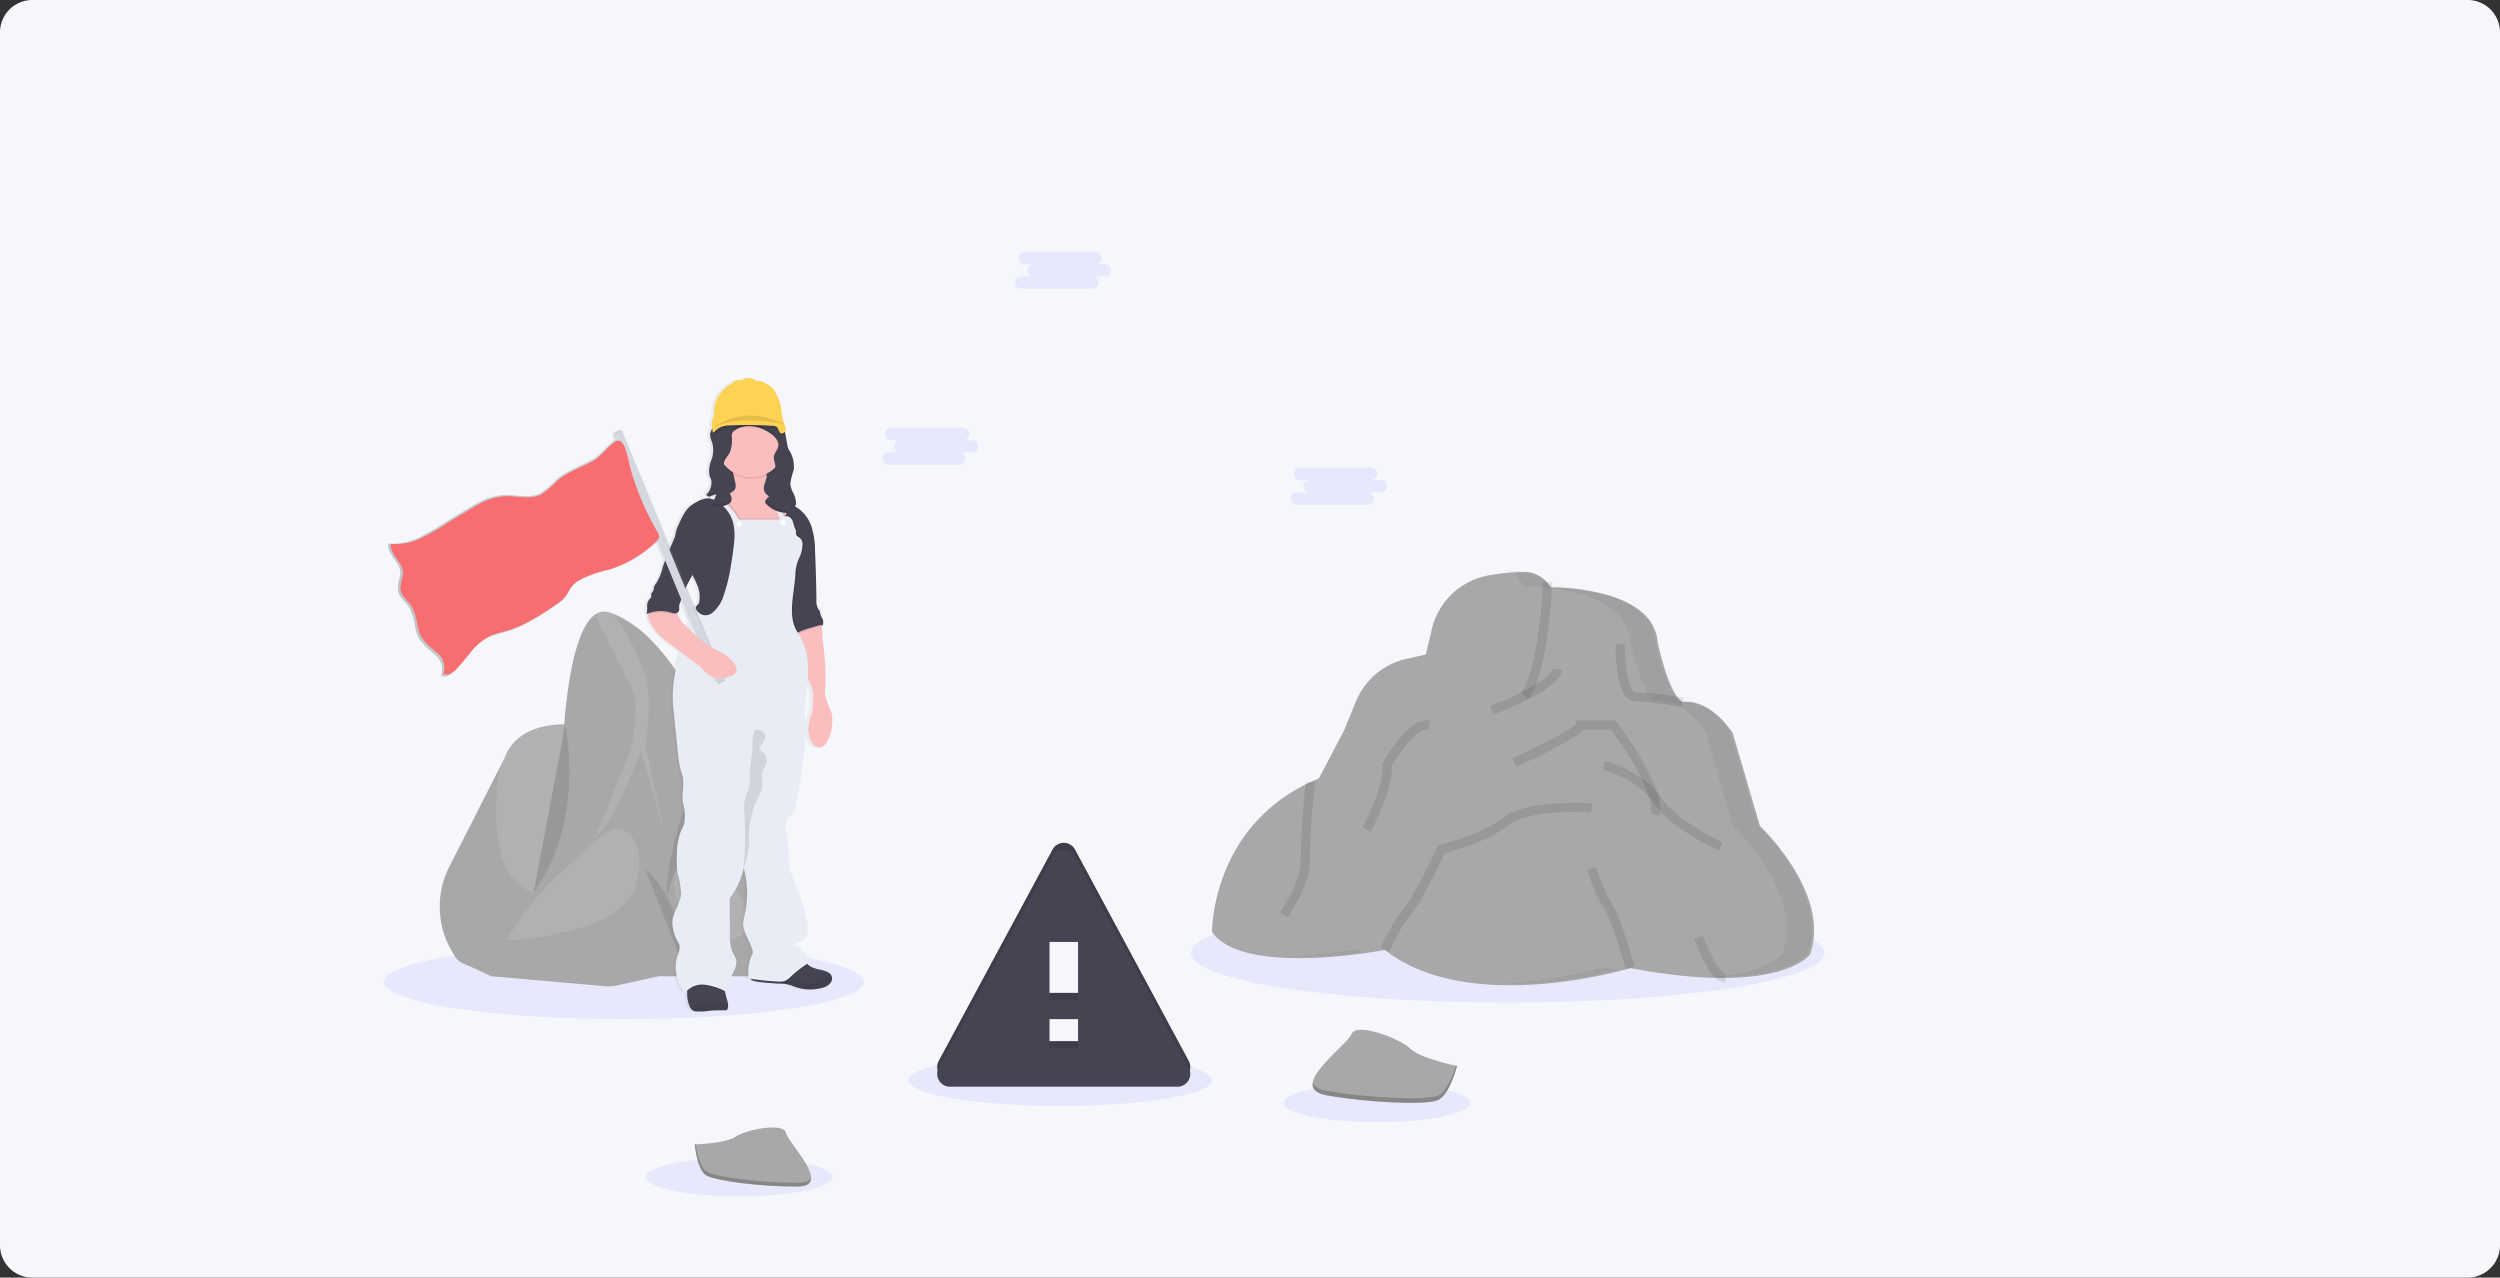<svg xmlns="http://www.w3.org/2000/svg" xmlns:xlink="http://www.w3.org/1999/xlink" width="272" height="139" viewBox="0 0 272 139">
  <rect x="0" y="0" width="272" height="139" fill="#333333" stroke="none"/>
  <defs>
    <linearGradient id="linear-gradient" y1="0.5" x2="1" y2="0.5" gradientUnits="objectBoundingBox">
      <stop offset="0" stop-color="gray" stop-opacity="0.251"/>
      <stop offset="0.54" stop-color="gray" stop-opacity="0.122"/>
      <stop offset="1" stop-color="gray" stop-opacity="0.102"/>
    </linearGradient>
    <linearGradient id="linear-gradient-2" x1="12.106" y1="0.5" x2="13.106" y2="0.5" xlink:href="#linear-gradient"/>
  </defs>
  <g id="Group_10506" data-name="Group 10506" transform="translate(-824 -446)">
    <path id="Path_15241" data-name="Path 15241" d="M3.514-20H268.486A3.518,3.518,0,0,1,272-16.479V115.479A3.518,3.518,0,0,1,268.486,119H3.514A3.518,3.518,0,0,1,0,115.479V-16.479A3.518,3.518,0,0,1,3.514-20Z" transform="translate(824 466)" fill="#f5f7fb"/>
    <g id="undraw_warning_cyit" transform="translate(865.763 460.672)">
      <ellipse id="Ellipse_1015" data-name="Ellipse 1015" cx="26.111" cy="4.047" rx="26.111" ry="4.047" transform="translate(0 88.115)" fill="#6c63ff" opacity="0.1"/>
      <ellipse id="Ellipse_1016" data-name="Ellipse 1016" cx="10.156" cy="2.098" rx="10.156" ry="2.098" transform="translate(28.505 111.294)" fill="#6c63ff" opacity="0.1"/>
      <ellipse id="Ellipse_1017" data-name="Ellipse 1017" cx="10.156" cy="2.098" rx="10.156" ry="2.098" transform="translate(97.9 103.222)" fill="#6c63ff" opacity="0.1"/>
      <ellipse id="Ellipse_1018" data-name="Ellipse 1018" cx="16.515" cy="2.798" rx="16.515" ry="2.798" transform="translate(57.079 100.062)" fill="#6c63ff" opacity="0.1"/>
      <ellipse id="Ellipse_1019" data-name="Ellipse 1019" cx="34.446" cy="5.395" rx="34.446" ry="5.395" transform="translate(87.809 83.615)" fill="#6c63ff" opacity="0.1"/>
      <path id="Path_15308" data-name="Path 15308" d="M124.986,493.849a9.585,9.585,0,0,0,.5,9.623,2.381,2.381,0,0,0,.806.87c1.07.421,3.214,1.454,3.214,1.454l5.161-2.028s.838-4.433,1.63-8.239h0a46.026,46.026,0,0,1,1.277-5.3c.534-.994,0-11.82,0-11.82s-5.161-.346-6.581,3.633l-.621,1.214Z" transform="translate(-117.846 -414.256)" fill="#a8a8a8"/>
      <path id="Path_15309" data-name="Path 15309" d="M166.161,495.054c3.138,3.6,4.462.486,4.462.486h0a46.018,46.018,0,0,1,1.277-5.3c.534-.994,0-11.82,0-11.82s-5.161-.346-6.581,3.633l-.621,1.214C164.3,486.448,163.906,492.466,166.161,495.054Z" transform="translate(-152.169 -414.264)" fill="#fff" opacity="0.1"/>
      <path id="Path_15310" data-name="Path 15310" d="M180.59,436.489l18.217-2.1L202.057,413l-2.458-5.555a22.506,22.506,0,0,0-4.251-6.412,13.038,13.038,0,0,0-4.305-3.188,6.457,6.457,0,0,0-.657-.225,1.7,1.7,0,0,0-1.518.269c-2.247,1.592-3.05,8.363-3.309,11.622a36.376,36.376,0,0,1-.542,3.991Z" transform="translate(-165.909 -345.676)" fill="#a8a8a8"/>
      <path id="Path_15311" data-name="Path 15311" d="M238.919,412.76l-3.8,9.336c1.989-1.454,4.935-9.374,4.935-9.374l2.64,9.029-2.1-9.517a29.765,29.765,0,0,0,.267-6.245c-.167-2.389-2.409-6.224-3.627-8.155a6.447,6.447,0,0,0-.657-.225,1.7,1.7,0,0,0-1.518.269c.956,1.92,3.347,6.722,4.076,8.149C240.061,407.824,238.919,412.76,238.919,412.76Z" transform="translate(-212.11 -345.667)" fill="#fff" opacity="0.1"/>
      <path id="Path_15312" data-name="Path 15312" d="M280.89,519.3h9.884a3,3,0,0,0,3-3.15c-.219-4.238-.773-11.8-2.09-16.592-.712-2.588-1.539-3.947-2.3-4.616a2.242,2.242,0,0,0-1.307-.615,1.716,1.716,0,0,0-1.063.258c-1.835,1.759-3.979,11.018-3.979,11.018Z" transform="translate(-250.983 -427.757)" fill="#a8a8a8"/>
      <path id="Path_15313" data-name="Path 15313" d="M299.295,583.253a4.853,4.853,0,0,1,0,3.7l-2.2,1.088s-5.92-2.509-5.2-7.652c0,0,.194-1.063,2.233-.981A5.779,5.779,0,0,1,299.295,583.253Z" transform="translate(-260.262 -499.923)" fill="#fff" opacity="0.1"/>
      <path id="Path_15314" data-name="Path 15314" d="M309.9,497.6a2.278,2.278,0,0,1,1.72-2.628,2.242,2.242,0,0,0-1.307-.615,3.471,3.471,0,0,0-1.14,1.822l-2.065,10.063S310.017,500.625,309.9,497.6Z" transform="translate(-273.222 -427.793)" fill="#fff" opacity="0.1"/>
      <path id="Path_15315" data-name="Path 15315" d="M176.362,568.14l4.894,6.695.849,5.526-3.145,1.553-4.534,1a4.356,4.356,0,0,1-1.331.087l-12.374-1.089,1.684-3.9,5.814-8.163Z" transform="translate(-149.055 -490.373)" fill="#a8a8a8"/>
      <path id="Path_15316" data-name="Path 15316" d="M183.84,552.985s3.34.229,2.086,5.968-14.156,6.2-14.156,6.2a33.9,33.9,0,0,1,6.959-8.339c.474-.39.931-.8,1.366-1.231C181.065,554.611,182.92,552.906,183.84,552.985Z" transform="translate(-158.428 -477.516)" fill="#fff" opacity="0.1"/>
      <path id="Path_15317" data-name="Path 15317" d="M271.07,581.5a13.907,13.907,0,0,1,4.1,10.456" transform="translate(-242.653 -501.704)" opacity="0.1"/>
      <path id="Path_15318" data-name="Path 15318" d="M291.711,496.06a31.618,31.618,0,0,0-5.281,16.032" transform="translate(-255.682 -429.235)" opacity="0.1"/>
      <path id="Path_15319" data-name="Path 15319" d="M194.64,478.43s2.3,10.437-3.44,18.3" transform="translate(-174.908 -414.281)" opacity="0.1"/>
      <path id="Path_15320" data-name="Path 15320" d="M481.865,589.066h24.766a1.388,1.388,0,0,0,1.214-2.045l-12.377-23a1.386,1.386,0,0,0-2.441,0l-12.383,23a1.388,1.388,0,0,0,1.221,2.045Zm13.959-4.2h-3.152v-3.15h3.152Zm0-5.251h-3.152v-6.3h3.152Z" transform="translate(-420.273 -486.264)" fill="#464353"/>
      <path id="Path_15321" data-name="Path 15321" d="M481.865,589.066h24.766a1.388,1.388,0,0,0,1.214-2.045l-12.377-23a1.386,1.386,0,0,0-2.441,0l-12.383,23a1.388,1.388,0,0,0,1.221,2.045Zm13.959-4.2h-3.152v-3.15h3.152Zm0-5.251h-3.152v-6.3h3.152Z" transform="translate(-420.273 -486.264)" opacity="0.1"/>
      <path id="Path_15322" data-name="Path 15322" d="M481.865,594.066h24.766a1.388,1.388,0,0,0,1.214-2.045l-12.377-23a1.386,1.386,0,0,0-2.441,0l-12.383,23a1.388,1.388,0,0,0,1.221,2.045Zm13.959-4.2h-3.151v-3.15h3.151Zm0-5.251h-3.151v-6.3h3.151Z" transform="translate(-420.273 -490.505)" fill="#464353"/>
      <path id="Path_15323" data-name="Path 15323" d="M134.458,294.813a1.7,1.7,0,0,0-.351-.17c-.407-.152-.841-.191-1.248-.337a1.787,1.787,0,0,1-.627-.37c-.03-.03-.059-.061-.087-.093.152-.1.29-.191.44-.281a5.216,5.216,0,0,0-1.831-1.822c.244-.36.8-.331,1.117-.621a1.063,1.063,0,0,0,.3-.6,4.123,4.123,0,0,0-.178-1.8,22.211,22.211,0,0,0-1.047-3.393,13.374,13.374,0,0,1-.568-1.375c-.393-1.309-.118-2.733-.416-4.07a2.855,2.855,0,0,1-.143-1.3c.165-.659.9-1.049,1.063-1.708a68.3,68.3,0,0,0,1.019-7.173,9.231,9.231,0,0,0,.123-1.377c0-.484-.087-.964-.121-1.447a26.321,26.321,0,0,1,.295-4.064,4.251,4.251,0,0,1,.551,1.359,5.484,5.484,0,0,1,.032,1.348,6.332,6.332,0,0,1-.1.9c-.074.352-.2.689-.291,1.041a3.22,3.22,0,0,0,.144,2.089c.206.455.66.877,1.132.741a1.223,1.223,0,0,0,.669-.727,4.437,4.437,0,0,0,.4-3.111,9.342,9.342,0,0,1-.686-2.014,5.207,5.207,0,0,1,.067-.852,29.515,29.515,0,0,0-.311-4.963,9.678,9.678,0,0,0-.083-1.45c-.012-.056-.026-.112-.042-.165a.356.356,0,0,1,.109.05.99.99,0,0,0-.021-.849,2.161,2.161,0,0,1-.143-.267c-.058-.152-.047-.328-.118-.474a2.023,2.023,0,0,0-.152-.22,1.767,1.767,0,0,1-.211-1q-.035-2.7-.152-5.386a8.821,8.821,0,0,0-.411-2.7,4.044,4.044,0,0,0-1.427-1.893,3.318,3.318,0,0,0-.32-.2,1.112,1.112,0,0,0,.091-.41.981.981,0,0,0,0-.134l-.009-.076h0a3.2,3.2,0,0,0-.3-.911,2.559,2.559,0,0,1-.29-1,1.546,1.546,0,0,1,.011-.188h0c.052-.437.279-.847.36-1.284a2.2,2.2,0,0,0,.033-.411c0-.047,0-.1,0-.144a4.138,4.138,0,0,0-.487-1.533c-.076-.152-.152-.3-.237-.455-.039-.284-.083-.568-.128-.85-.024-.164-.05-.328-.085-.49q-.026-.121-.059-.237c.235-.222.1-.547-.052-.847a7.016,7.016,0,0,1-.352-1.881,5.684,5.684,0,0,0-.446-1.263,2.814,2.814,0,0,0-.484-.8,2.969,2.969,0,0,0-.627-.455,2,2,0,0,0-.622-.281c-.138-.027-.279-.026-.416-.058a1.32,1.32,0,0,1-.255-.093,1.734,1.734,0,0,0-.545-.2,1.215,1.215,0,0,0-.525.1,1.932,1.932,0,0,1-.565.152h-.214a.475.475,0,0,0-.29.07,1.1,1.1,0,0,0-.124.128,1.679,1.679,0,0,1-.366.25,3.605,3.605,0,0,0-1.77,3.082,1.527,1.527,0,0,1-.044.5c-.044.128-.131.238-.167.369a1.035,1.035,0,0,0-.017.346c.012.178.03.354.05.531h0a1.117,1.117,0,0,0-.222.49h0a.67.67,0,0,0-.014.094v.012h0a2.749,2.749,0,0,0,.231.911,3.237,3.237,0,0,1-.046,1.787,7.037,7.037,0,0,0-.3,1.214h0v.027a1.468,1.468,0,0,0,.07.607c.05.138.124.267.17.407a1.677,1.677,0,0,1-.383,1.448h0c-.049.068-.1.134-.152.2h.008l-.008.008.316.223c-.093.049-.185.1-.279.152a2.873,2.873,0,0,0-1.029.381,4.185,4.185,0,0,0-.835.556,3.541,3.541,0,0,0-.659.911,11.45,11.45,0,0,0-.559,1.178,3.689,3.689,0,0,0-.285,1.022c-.131.278-.238.577-.358.846-.061.138-.12.276-.179.414L112.167,235.7l-.811.337.064.152-.169.071.229.559c-.033.023-.067.046-.1.07l-.042.033-.085.067-.043.035-.087.073-.032.027-.108.1h0c-.115.1-.226.216-.334.326l-.278.287-.053.056-.093.094-.052.053-.132.132-.009.009-.082.079-.052.049c-.021.021-.044.041-.067.061l-.064.059-.1.088-.03.027-.141.112a3.961,3.961,0,0,1-.607.39c-.83.43-1.709.789-2.52,1.249a7.257,7.257,0,0,0-1.248.874,9.915,9.915,0,0,1-1.611,1.407l-.068.036c-1.1.565-2.394.226-3.643.2-.187,0-.37,0-.553.012a6.979,6.979,0,0,0-2.839.991c-.632.354-1.248.751-1.867,1.111-.392.226-.785.472-1.18.724a26.662,26.662,0,0,1-3.065,1.785,6.441,6.441,0,0,1-3.036.676h-.014a2.527,2.527,0,0,1-.3-.026c-.1.8.539,1.439.964,2.141a2.169,2.169,0,0,1,.36,1.014,1.822,1.822,0,0,1-.03.407,5.111,5.111,0,0,0-.25,1.469,1.7,1.7,0,0,0,.323.8c.27.386.645.729.9,1.131a6.093,6.093,0,0,1,.636,2.062,4.337,4.337,0,0,0,.5,1.428,6.1,6.1,0,0,0,1.3,1.316c.087.074.172.152.254.228.061.055.12.112.176.172A2.026,2.026,0,0,1,92.7,262.4c-.011.024-.023.046-.035.068a.6.6,0,0,0,.084.05c.424.206.955-.124,1.3-.475.172-.172.334-.354.492-.539.424-.471.812-.981,1.214-1.469.109-.132.219-.261.331-.389a5.617,5.617,0,0,1,1.5-1.214,5.508,5.508,0,0,1,.92-.373c.471-.152.956-.264,1.428-.413a11.734,11.734,0,0,0,1.881-.789,28.932,28.932,0,0,0,3.036-1.882l.152-.1a5.205,5.205,0,0,0,.9-.721c.049-.053.1-.108.14-.164.237-.3.39-.663.607-.979a3.15,3.15,0,0,1,.852-.821,12.55,12.55,0,0,1,3.293-1.214h.012A12.8,12.8,0,0,0,116,247.89l.832,2.037q-.129.361-.244.73a5.937,5.937,0,0,1-.7,1.746,1.3,1.3,0,0,0-.264.469,1.518,1.518,0,0,1-.062.376c-.052.1-.159.172-.2.278-.064.152.02.348-.065.49a.772.772,0,0,1-.144.152,1.008,1.008,0,0,0-.275.773,2.706,2.706,0,0,1-.068.838,2,2,0,0,1,.2-.1.911.911,0,0,0-.017.152,1.691,1.691,0,0,0,.053.427,3.368,3.368,0,0,0,.443.887,6.292,6.292,0,0,0,.475.683,6.224,6.224,0,0,0,1,.9l1.53,1.181-.152.639a17.861,17.861,0,0,0-.688,4.076,17.558,17.558,0,0,0,.123,1.957l.132,1.333c.106,1.073.213,2.147.329,3.22a8.245,8.245,0,0,0,.392,2.007c.361.973-.038,2.072.115,3.1a5.48,5.48,0,0,1,.12,2.418c-.1.3-.267.6-.392.9a6.721,6.721,0,0,0-.369,2.386,10.141,10.141,0,0,0,.077,2.125,8.743,8.743,0,0,1,.363,2.174c-.079,1.046-.844,1.94-.937,2.986a4.4,4.4,0,0,0,.679,2.379c.287.545-.114,1.249-.266,1.849a4.7,4.7,0,0,0,.815,3.449.17.17,0,0,0,.077.082c.07.026.135-.044.181-.1a1.235,1.235,0,0,1,.091-.108c0,.047.009.094.012.14,0,.1.008.2.008.3a3.052,3.052,0,0,0,.206,1.123,1.985,1.985,0,0,0,.085.2.937.937,0,0,0,.152.244.928.928,0,0,0,.607.255,7.862,7.862,0,0,0,1.518-.094c.534-.046,1.07-.026,1.606-.038a.232.232,0,0,0,.12-.026.2.2,0,0,0,.068-.109,1.214,1.214,0,0,0,.026-.6,4.24,4.24,0,0,0-.114-.475c-.071-.25-.137-.5-.2-.759-.012-.047-.023-.094-.033-.141l.024.011q.49-1.1.982-2.2a1.985,1.985,0,0,0,.252-1.173,3.451,3.451,0,0,0-.37-.788,4.625,4.625,0,0,1-.32-2.025l-.018-3.9a8.552,8.552,0,0,0,1.518-3.314,10.719,10.719,0,0,1,.09,5.161,4.809,4.809,0,0,0-.144.786c-.059,1.082.783,2,1.008,3.059a.689.689,0,0,1,.017.249.934.934,0,0,1-.124.288,4.5,4.5,0,0,0-.3,2.473l.178.029a.47.47,0,0,0,.188.185h0a.929.929,0,0,0,.235.1,5.8,5.8,0,0,0,.885.135c.428.043.858.085,1.287.112.17.011.34.02.51.024a5.091,5.091,0,0,1,.714.05,5.156,5.156,0,0,1,.758.22,4.849,4.849,0,0,0,3.417.12,1.539,1.539,0,0,0,.624-.442.735.735,0,0,0-.184-1.142Zm-14.683-43.275c.161.32.322.639.455.972a3.35,3.35,0,0,1,.255,2.037c-.049.2-.366.349-.364.553a.454.454,0,0,0-.024.047l-.991-2.429A8.664,8.664,0,0,1,119.776,251.538Zm-1.088,5.161a4.2,4.2,0,0,1-.537-.928c-.018-.041-.038-.08-.056-.121a.365.365,0,0,0,.144-.108c.152-.191.07-.471.093-.716a1.549,1.549,0,0,1,.241-.607l.931,2.277q-.141.37-.264.748A5.312,5.312,0,0,1,118.687,256.7Z" transform="translate(-86.469 -203.637)" fill="url(#linear-gradient)"/>
      <path id="Path_15324" data-name="Path 15324" d="M315.341,258.616a2.719,2.719,0,0,0,.234.911,3.223,3.223,0,0,1-.044,1.782,3.082,3.082,0,0,0-.238,1.843c.05.14.126.267.172.407a1.867,1.867,0,0,1-.543,1.656l1.5,1.052a1.726,1.726,0,0,0,.759.363.594.594,0,0,0,.665-.393c.02-.094,0-.193.018-.288a.783.783,0,0,1,.421-.583,1.375,1.375,0,0,1,.727-.135,7.366,7.366,0,0,1,2.543,1.044,10.227,10.227,0,0,0,1.711.568,1.374,1.374,0,0,0,1,0,.95.95,0,0,0,.416-.9,2.935,2.935,0,0,0-.319-.988,2.513,2.513,0,0,1-.293-.994,8.277,8.277,0,0,1,.373-1.476,3.364,3.364,0,0,0-.465-2.083,8.823,8.823,0,0,1-.885-1.974,2.882,2.882,0,0,0-.165-.624,1.421,1.421,0,0,0-.3-.407,3.4,3.4,0,0,0-2.153-.879,9.755,9.755,0,0,0-2.361.206,4.935,4.935,0,0,0-.876.208,5.559,5.559,0,0,0-1.152.624A1.5,1.5,0,0,0,315.341,258.616Z" transform="translate(-279.847 -226.047)" fill="#464353"/>
      <g id="Group_10499" data-name="Group 10499" transform="translate(35.069 32.468)" opacity="0.1">
        <path id="Path_15325" data-name="Path 15325" d="M375.169,294a.667.667,0,0,0,.009.135c.047-.445.281-.862.364-1.307a2.158,2.158,0,0,0,.029-.54,1.48,1.48,0,0,1-.029.237A7.678,7.678,0,0,0,375.169,294Z" transform="translate(-366.019 -288.867)"/>
        <path id="Path_15326" data-name="Path 15326" d="M318.019,271.358a2.722,2.722,0,0,0-.1-.911,5.268,5.268,0,0,1-.22-.707c0,.032-.012.062-.014.094a2.718,2.718,0,0,0,.234.911A2.567,2.567,0,0,1,318.019,271.358Z" transform="translate(-317.258 -269.74)"/>
        <path id="Path_15327" data-name="Path 15327" d="M324.644,312.833a.868.868,0,0,1-.407.669,1.375,1.375,0,0,1-1,0,10.1,10.1,0,0,1-1.711-.569,7.392,7.392,0,0,0-2.543-1.043,1.375,1.375,0,0,0-.727.135.783.783,0,0,0-.421.583c-.011.1,0,.194-.018.288a.6.6,0,0,1-.665.393,1.727,1.727,0,0,1-.759-.363l-1.35-.947c-.05.068-.1.135-.152.2l1.5,1.054a1.726,1.726,0,0,0,.759.363.594.594,0,0,0,.665-.393c.02-.094,0-.193.018-.288a.783.783,0,0,1,.421-.583,1.375,1.375,0,0,1,.727-.135,7.394,7.394,0,0,1,2.543,1.043,10.105,10.105,0,0,0,1.711.569,1.374,1.374,0,0,0,1,0,.95.95,0,0,0,.416-.9C324.651,312.883,324.647,312.858,324.644,312.833Z" transform="translate(-314.89 -305.487)"/>
        <path id="Path_15328" data-name="Path 15328" d="M317.106,297.185a1.176,1.176,0,0,1,.041.187,1.1,1.1,0,0,0-.041-.49c-.046-.14-.121-.267-.172-.407a1.271,1.271,0,0,1-.07-.314,1.427,1.427,0,0,0,.07.618C316.984,296.918,317.06,297.047,317.106,297.185Z" transform="translate(-316.558 -292.149)"/>
      </g>
      <path id="Path_15329" data-name="Path 15329" d="M305.283,665a.2.2,0,0,1-.07.109.232.232,0,0,1-.12.026c-.54.012-1.081,0-1.62.038a7.75,7.75,0,0,1-1.53.094.785.785,0,0,1-.759-.5,2,2,0,0,1-.085-.2,3.023,3.023,0,0,1-.208-1.123v-.3a2.3,2.3,0,0,0-.044-.331.5.5,0,0,1,.015-.384,1.343,1.343,0,0,1,1.137-.5,9.388,9.388,0,0,1,2.77.2c.071.349.152.7.237,1.041q.094.381.2.759a4.237,4.237,0,0,1,.115.475A1.214,1.214,0,0,1,305.283,665Z" transform="translate(-267.884 -569.895)" fill="#464353"/>
      <path id="Path_15330" data-name="Path 15330" d="M306.864,679.014a.2.2,0,0,1-.07.109.233.233,0,0,1-.12.026c-.54.012-1.081,0-1.62.038a7.745,7.745,0,0,1-1.53.094.785.785,0,0,1-.759-.5,2,2,0,0,1-.085-.2h.194c.639,0,1.28-.023,1.919-.023a4.907,4.907,0,0,0,.578-.032c.191-.023.348-.055.522-.076a7.166,7.166,0,0,1,.786-.032h.216A1.215,1.215,0,0,1,306.864,679.014Z" transform="translate(-269.465 -583.907)" opacity="0.06"/>
      <path id="Path_15331" data-name="Path 15331" d="M355.161,650.328a1.552,1.552,0,0,1-.628.442,4.964,4.964,0,0,1-3.446-.12,5.244,5.244,0,0,0-.767-.22,5.166,5.166,0,0,0-.718-.05c-.172,0-.343-.014-.515-.024-.434-.027-.867-.07-1.3-.112a5.877,5.877,0,0,1-.893-.135.951.951,0,0,1-.238-.1h0a.366.366,0,0,1-.219-.326c.012-.193.213-.3.389-.387a18.981,18.981,0,0,1,4.944-1.2,1.984,1.984,0,0,0,.5-.152c.19-.076.21.049.3.188a1.176,1.176,0,0,0,.152.179,1.807,1.807,0,0,0,.632.37c.41.152.849.193,1.259.337a1.722,1.722,0,0,1,.354.17.732.732,0,0,1,.185,1.142Z" transform="translate(-306.582 -558.04)" fill="#464353"/>
      <path id="Path_15332" data-name="Path 15332" d="M369.954,657.412a1.553,1.553,0,0,1-.628.442,4.963,4.963,0,0,1-3.446-.12,5.249,5.249,0,0,0-.767-.22,5.149,5.149,0,0,0-.718-.05c-.172,0-.343-.014-.515-.024.14-.132.282-.261.428-.386a1.276,1.276,0,0,1,.36-.237,1.043,1.043,0,0,1,.512-.035c.868.12,1.649.729,2.525.676a3.107,3.107,0,0,0,1.161-.375,2.027,2.027,0,0,0,.759-.54.875.875,0,0,0,.141-.272.732.732,0,0,1,.185,1.142Z" transform="translate(-321.374 -565.124)" opacity="0.06"/>
      <path id="Path_15333" data-name="Path 15333" d="M382.193,417.586a1.257,1.257,0,0,1-.674.727c-.477.137-.935-.291-1.143-.741a3.2,3.2,0,0,1-.152-2.089c.087-.351.219-.688.293-1.04a6.329,6.329,0,0,0,.1-.9,5.484,5.484,0,0,0-.032-1.348c-.244-1.3-1.366-2.277-1.74-3.558a6.64,6.64,0,0,1-.168-1.986,2.04,2.04,0,0,1,.052-.5.783.783,0,0,1,.046-.131c.25-.556.993-.632,1.509-.955.285-.178.934-.75,1.173-.228a1.72,1.72,0,0,1,.115.363,9.66,9.66,0,0,1,.083,1.448,29.186,29.186,0,0,1,.314,4.961,5.176,5.176,0,0,0-.067.85,9.2,9.2,0,0,0,.692,2.014A4.348,4.348,0,0,1,382.193,417.586Z" transform="translate(-333.918 -351.681)" fill="#fbbebe"/>
      <path id="Path_15334" data-name="Path 15334" d="M381.933,405.189a.512.512,0,0,0-.349,0l-1.028.3a6.363,6.363,0,0,0-1.049.381,2.459,2.459,0,0,0-.417.26.785.785,0,0,1,.046-.131c.251-.556.993-.632,1.509-.955.285-.178.934-.75,1.173-.228A1.72,1.72,0,0,1,381.933,405.189Z" transform="translate(-334.275 -351.664)" opacity="0.1"/>
      <path id="Path_15335" data-name="Path 15335" d="M370.634,332.841a.464.464,0,0,0-.416-.033l-1.028.3a6.367,6.367,0,0,0-1.049.381,2.41,2.41,0,0,0-.5.325,6.747,6.747,0,0,1-.7-2.778c-.049-.557-.085-1.116-.106-1.67a7.492,7.492,0,0,1,.024-1.2c.058-.455.19-.9.272-1.353a6.182,6.182,0,0,0,.094-.8,7.841,7.841,0,0,0-.08-1.759,10.908,10.908,0,0,0-.422-1.822c-.1-.272-.214-.534-.32-.8l-.036-.094a11.061,11.061,0,0,1-.469-1.5c-.049-.21-.052-.43-.213-.572a2.856,2.856,0,0,1,.455-.018h.091a3.4,3.4,0,0,1,1.737.607,4.057,4.057,0,0,1,1.439,1.9,8.759,8.759,0,0,1,.414,2.7q.123,2.69.152,5.383a1.719,1.719,0,0,0,.212,1,2.027,2.027,0,0,1,.152.22c.071.152.061.32.118.474a2.407,2.407,0,0,0,.144.267A.979.979,0,0,1,370.634,332.841Z" transform="translate(-322.91 -279.431)" fill="#464353"/>
      <path id="Path_15336" data-name="Path 15336" d="M329.155,289.462c-.152-.05-.3-.1-.455-.152l.316.024A.636.636,0,0,1,329.155,289.462Z" transform="translate(-291.535 -253.871)" fill="#fbbebe"/>
      <path id="Path_15337" data-name="Path 15337" d="M331.163,295.806c-.03.1-.061.206-.094.3a5.805,5.805,0,0,1-.281.73,3.4,3.4,0,0,1-.718,1.041.954.954,0,0,1-.358.237,1.139,1.139,0,0,1-.352.033q-.607,0-1.214-.018a4.314,4.314,0,0,1-.938-.093,3.35,3.35,0,0,1-.956-.431,5.677,5.677,0,0,1-2.465-3.036.5.5,0,0,1,.026-.48.587.587,0,0,1,.387-.132h.018a2.445,2.445,0,0,0,.925-.317.951.951,0,0,0,.422-.431,1.163,1.163,0,0,0-.014-.671l-.337-1.53a1.585,1.585,0,0,0-.269-.682c.1.035.2.067.3.094.938.254,1.964.1,2.884.433a1.229,1.229,0,0,1,.811.723c.178.607-.416,1.237-.246,1.844.114.413.534.651.911.844l.254.129.7.357.1.049.015.008a.953.953,0,0,1,.533.49A.911.911,0,0,1,331.163,295.806Z" transform="translate(-287.325 -254.736)" fill="#fbbebe"/>
      <path id="Path_15338" data-name="Path 15338" d="M333.015,318.7a3.277,3.277,0,0,1-.279,1.123,4.589,4.589,0,0,0-.478,1.973c-.117,2.049-.9,4.489.22,6.21.027.042.055.085.08.129a2.41,2.41,0,0,0-.5.325,6.747,6.747,0,0,1-.7-2.778c-.049-.557-.085-1.116-.106-1.67a7.485,7.485,0,0,1,.024-1.2c.058-.455.19-.9.272-1.353a6.178,6.178,0,0,0,.094-.8,7.836,7.836,0,0,0-.08-1.759,10.9,10.9,0,0,0-.422-1.822c-.1-.272-.214-.534-.32-.8l-.036-.094a3.4,3.4,0,0,1-.718,1.041.954.954,0,0,1-.358.237,1.137,1.137,0,0,1-.352.033q-.607,0-1.214-.018a4.313,4.313,0,0,1-.938-.093,3.351,3.351,0,0,1-.956-.431,5.678,5.678,0,0,1-2.465-3.036.5.5,0,0,1,.026-.48.587.587,0,0,1,.387-.132h.018l1.366,1.69a2.732,2.732,0,0,1,.395.591.353.353,0,0,0,.121.181.311.311,0,0,0,.152.027h4.275a1.11,1.11,0,0,0-.188-.639c-.039.009-.093.012-.011-.012a4.3,4.3,0,0,0-.471-1.407.967.967,0,0,0-.047-.088,1.619,1.619,0,0,1-.225-.492.623.623,0,0,1,.864.469c.07.152.14.314.2.474,0,.017.015.035.021.052a3.434,3.434,0,0,1,.252.985c.009.124.04.282.143.323a.136.136,0,0,0,.052.012.574.574,0,0,1,.621.152,1.366,1.366,0,0,1,.3.6,3.273,3.273,0,0,0,.216.644c.2.373-.1.54.25.77a1.233,1.233,0,0,1,.416.373A1.166,1.166,0,0,1,333.015,318.7Z" transform="translate(-287.325 -274.062)" opacity="0.1"/>
      <path id="Path_15339" data-name="Path 15339" d="M304.68,662.165c.071.349.152.7.237,1.041l-.009.021a7.047,7.047,0,0,0-2.162-.688,2.4,2.4,0,0,0-1.945.639,2.3,2.3,0,0,0-.044-.331.5.5,0,0,1,.015-.384,1.342,1.342,0,0,1,1.137-.5A9.388,9.388,0,0,1,304.68,662.165Z" transform="translate(-267.807 -569.929)" opacity="0.1"/>
      <path id="Path_15340" data-name="Path 15340" d="M365.926,328.37c.071,0,.046,0,.011.012S365.844,328.394,365.926,328.37Z" transform="translate(-323.074 -287.001)" opacity="0.1"/>
      <path id="Path_15341" data-name="Path 15341" d="M352.732,648.309a13.2,13.2,0,0,0-1.9,1.471,1.989,1.989,0,0,1-.6.439,1.753,1.753,0,0,1-.723.074,24.6,24.6,0,0,1-2.851-.282h0a.366.366,0,0,1-.219-.326c.012-.193.213-.3.389-.387a18.986,18.986,0,0,1,4.944-1.2,1.982,1.982,0,0,0,.5-.152c.19-.076.21.049.3.188A1.168,1.168,0,0,0,352.732,648.309Z" transform="translate(-306.582 -558.04)" opacity="0.1"/>
      <path id="Path_15342" data-name="Path 15342" d="M294.245,313.779c.223.2.478.36.7.553a6.372,6.372,0,0,1,1.366,1.935,1.266,1.266,0,0,1-.7.047,5,5,0,0,0,.059,2.03,1.882,1.882,0,0,0-.679.843,5.634,5.634,0,0,0-.222,1.063q-.328,2.37-.659,4.739a.734.734,0,0,1-.152.427.822.822,0,0,0-.115.114.631.631,0,0,0-.053.326c-.009.111-.082.243-.193.228a.24.24,0,0,1-.135-.088,3.1,3.1,0,0,1-.3-.376,24.42,24.42,0,0,0-1.8,5.45,13.2,13.2,0,0,0-.571,6.03l.134,1.333c.108,1.072.216,2.145.332,3.217a8.1,8.1,0,0,0,.4,2.007c.364.973-.039,2.071.115,3.1a5.452,5.452,0,0,1,.12,2.417c-.1.311-.267.6-.395.9a6.724,6.724,0,0,0-.372,2.386,10.02,10.02,0,0,0,.079,2.125,8.7,8.7,0,0,1,.366,2.174c-.081,1.046-.852,1.94-.946,2.985a4.38,4.38,0,0,0,.685,2.377c.29.545-.114,1.249-.267,1.849a4.682,4.682,0,0,0,.821,3.448.165.165,0,0,0,.079.082c.071.026.135-.044.182-.1a2.336,2.336,0,0,1,2.049-.759,6.859,6.859,0,0,1,2.162.688l.985-2.194a1.964,1.964,0,0,0,.254-1.173,3.4,3.4,0,0,0-.373-.788,4.6,4.6,0,0,1-.322-2.025l-.018-3.9a8.53,8.53,0,0,0,1.533-3.312,10.627,10.627,0,0,1,.091,5.161,4.678,4.678,0,0,0-.152.786c-.059,1.082.789,2,1.016,3.057a.657.657,0,0,1,.018.249.938.938,0,0,1-.126.288,4.443,4.443,0,0,0-.3,2.473,24.646,24.646,0,0,0,3.22.345,1.81,1.81,0,0,0,.723-.074,1.994,1.994,0,0,0,.6-.44,13.238,13.238,0,0,1,2.257-1.708,5.255,5.255,0,0,0-1.844-1.822c.244-.36.8-.331,1.126-.619a1.063,1.063,0,0,0,.3-.6,4.064,4.064,0,0,0-.179-1.8,21.4,21.4,0,0,0-1.063-3.393,13.051,13.051,0,0,1-.571-1.374c-.4-1.309-.12-2.732-.421-4.07a2.8,2.8,0,0,1-.144-1.3c.167-.657.911-1.047,1.075-1.706a67.861,67.861,0,0,0,1.026-7.17,9.211,9.211,0,0,0,.12-1.383c0-.484-.087-.964-.121-1.447-.137-1.933.481-3.86.323-5.791a7.286,7.286,0,0,0-1.142-3.34c-1.116-1.723-.337-4.161-.22-6.21a4.566,4.566,0,0,1,.477-1.973,3.237,3.237,0,0,0,.281-1.123,1.161,1.161,0,0,0-.085-.709,1.2,1.2,0,0,0-.414-.373c-.354-.231-.055-.4-.25-.771a3.234,3.234,0,0,1-.216-.644,1.355,1.355,0,0,0-.3-.6.574.574,0,0,0-.621-.152c-.144,0-.184-.191-.2-.335a4.73,4.73,0,0,0-.474-1.51.824.824,0,0,0-.366-.469.836.836,0,0,0-.5,0,1.615,1.615,0,0,0,.226.493,4.288,4.288,0,0,1,.516,1.494c-.152.046.152,0,0,0a1.062,1.062,0,0,1,.2.651h-4.273a.3.3,0,0,1-.152-.027.364.364,0,0,1-.123-.181,2.631,2.631,0,0,0-.395-.589l-1.5-1.854a.378.378,0,0,0-.129-.117.348.348,0,0,0-.19,0A3.414,3.414,0,0,0,294.245,313.779Z" transform="translate(-259.232 -274.171)" fill="#e7ecf5"/>
      <path id="Path_15343" data-name="Path 15343" d="M342.9,482.209a1.448,1.448,0,0,1,.739.191.745.745,0,0,1,.367.641,1.7,1.7,0,0,1-.4.759,2.035,2.035,0,0,0-.234.48.193.193,0,0,0-.012.123c.018.058.08.086.134.112a1.14,1.14,0,0,1,.669,1c-.014.592-.592,1.072-.56,1.67a3.426,3.426,0,0,0,.064.37,2.83,2.83,0,0,1-.2,1.5c-.184.477-.434.924-.631,1.4a9.906,9.906,0,0,0-.607,4.1,7.9,7.9,0,0,1-.607,2.751,39.54,39.54,0,0,0,.137-5.465c-.021-.495-.083-.962-.061-1.459.036-.788.477-1.5.589-2.277a11.232,11.232,0,0,0,.032-1.337c.021-.911.269-1.81.285-2.723A3.516,3.516,0,0,1,342.9,482.209Z" transform="translate(-302.493 -417.487)" opacity="0.1"/>
      <path id="Path_15344" data-name="Path 15344" d="M295.091,316.654a4.161,4.161,0,0,0-.841.556,3.582,3.582,0,0,0-.665.911,11.639,11.639,0,0,0-.563,1.178,2.624,2.624,0,0,0-.244,1.646,5.667,5.667,0,0,0,.773,1.316,11.209,11.209,0,0,1,.615,1.435c.267.642.633,1.24.9,1.884a3.337,3.337,0,0,1,.257,2.036c-.049.2-.369.351-.369.553,0,.334.483.7.8.794a1.2,1.2,0,0,0,1.073-.3,3.948,3.948,0,0,0,1.14-1.758,17.989,17.989,0,0,0,.808-3.311c.14-.823.27-1.647.345-2.476a6.3,6.3,0,0,0-.108-2.235,3.8,3.8,0,0,0-1.037-1.725,2.883,2.883,0,0,0-1.615-.9A2.661,2.661,0,0,0,295.091,316.654Z" transform="translate(-261.02 -276.721)" fill="#464353"/>
      <path id="Path_15345" data-name="Path 15345" d="M282.923,400.95a.726.726,0,0,1-.339.505,1.994,1.994,0,0,1-.578.237,2.4,2.4,0,0,1-1.249.123,2.508,2.508,0,0,1-.877-.5l-4.6-3.519a6.209,6.209,0,0,1-1.013-.9,6.472,6.472,0,0,1-.48-.682,3.34,3.34,0,0,1-.446-.887,1.623,1.623,0,0,1-.055-.427.8.8,0,0,1,.1-.39c.111-.185.348-.223.542-.275a5.687,5.687,0,0,1,2-.152.272.272,0,0,1,.27.184c.1.187.19.381.281.575a4.157,4.157,0,0,0,.542.928,7.823,7.823,0,0,0,.676.651c.486.455.884,1,1.4,1.421a11.7,11.7,0,0,0,2.011,1.131,3.714,3.714,0,0,1,1.7,1.51A.885.885,0,0,1,282.923,400.95Z" transform="translate(-244.536 -342.717)" fill="#fbbebe"/>
      <path id="Path_15346" data-name="Path 15346" d="M329.8,256.74a3.759,3.759,0,1,1-.1-.88A3.759,3.759,0,0,1,329.8,256.74Z" transform="translate(-286.088 -223.057)" opacity="0.1"/>
      <path id="Path_15347" data-name="Path 15347" d="M329.8,255.74a3.759,3.759,0,1,1-.1-.88A3.759,3.759,0,0,1,329.8,255.74Z" transform="translate(-286.088 -222.209)" fill="#fbbebe"/>
      <path id="Path_15348" data-name="Path 15348" d="M276.479,394.84a.889.889,0,0,1-.644.026,4.027,4.027,0,0,0-2.546.038.8.8,0,0,1,.1-.39c.111-.185.348-.223.542-.275a5.687,5.687,0,0,1,2-.152.272.272,0,0,1,.27.184C276.3,394.451,276.388,394.645,276.479,394.84Z" transform="translate(-244.536 -342.717)" opacity="0.1"/>
      <path id="Path_15349" data-name="Path 15349" d="M273.884,343.384a5.924,5.924,0,0,1-.706,1.746,1.291,1.291,0,0,0-.267.468,1.458,1.458,0,0,1-.062.376c-.052.1-.161.172-.2.278-.065.152.02.348-.067.49a.73.73,0,0,1-.144.152,1.062,1.062,0,0,0-.263.779,2.652,2.652,0,0,1-.07.836,3.763,3.763,0,0,1,2.733-.132c.254.056.568.1.732-.1s.07-.471.093-.715a2.841,2.841,0,0,1,.384-.873,10.386,10.386,0,0,0,.32-1.031,17.177,17.177,0,0,1,1.091-1.973,1.9,1.9,0,0,0,.216-.75,2.238,2.238,0,0,0-.26-.973,13.31,13.31,0,0,0-1.123-2.005c-.193-.284-.525-.809-.824-.355a8.51,8.51,0,0,0-.574,1.233A22.568,22.568,0,0,0,273.884,343.384Z" transform="translate(-243.527 -296.373)" fill="#464353"/>
      <path id="Path_15350" data-name="Path 15350" d="M326.166,266.282a3.068,3.068,0,0,1-2.456-.97.377.377,0,0,1-.109-.178.357.357,0,0,1,.07-.249c.182-.281.5-.466.642-.768a2.438,2.438,0,0,0,.109-.981c.024-.594.258-1.181.278-1.766a1.843,1.843,0,0,0-.033-.446,2.8,2.8,0,0,1-.128-.672c.02-.445.421-.791.487-1.23.087-.559-.376-1.044-.842-1.366a5.023,5.023,0,0,0-1.148-.594,3.736,3.736,0,0,0-.771-.187,3.005,3.005,0,0,0-1.453.162,2.374,2.374,0,0,0-.54.288.732.732,0,0,0-.241.25.814.814,0,0,0-.064.363,3.869,3.869,0,0,1-.235,1.822c-.152.29-.41.525-.536.832a1.382,1.382,0,0,0-.1.4,4.012,4.012,0,0,0-.023.428,4.465,4.465,0,0,0,.407,2.338,6.088,6.088,0,0,1,.39.654.745.745,0,0,1-.038.727.828.828,0,0,1-.3.228,2.429,2.429,0,0,1-1.942.07,2.461,2.461,0,0,0,.574-2.745,1.619,1.619,0,0,1-.21-.607,1.542,1.542,0,0,1,.152-.556,3.035,3.035,0,0,0,.093-1.779,6.484,6.484,0,0,1-.282-1.082,3.272,3.272,0,0,1,.036-.841,2.732,2.732,0,0,1,1.872-2.154c.077-.026.152-.05.237-.071a5.048,5.048,0,0,1,1.122-.12,8.517,8.517,0,0,1,2.509.169,3.368,3.368,0,0,1,1.3.668,2.345,2.345,0,0,1,.628.83,2.883,2.883,0,0,1,.178.574c.035.162.061.326.087.49a11.016,11.016,0,0,1,.172,3.523c-.077.455-.213.911-.273,1.375A8.312,8.312,0,0,0,326.166,266.282Z" transform="translate(-282.111 -225.164)" fill="#464353"/>
      <circle id="Ellipse_1020" data-name="Ellipse 1020" cx="0.282" cy="0.282" r="0.282" transform="translate(38.378 42.053)" fill="#fff"/>
      <circle id="Ellipse_1021" data-name="Ellipse 1021" cx="0.282" cy="0.282" r="0.282" transform="translate(43.143 41.92)" fill="#fff"/>
      <path id="Path_15351" data-name="Path 15351" d="M335.157,233.224l-.607-1.146a1.11,1.11,0,0,1,.126-.128.481.481,0,0,1,.293-.07Z" transform="translate(-296.497 -205.158)" opacity="0.1"/>
      <path id="Path_15352" data-name="Path 15352" d="M343.549,230.425l-.688,1.017-.392-1.116a1.241,1.241,0,0,1,.53-.1A1.76,1.76,0,0,1,343.549,230.425Z" transform="translate(-303.214 -203.756)" opacity="0.1"/>
      <g id="Group_10500" data-name="Group 10500" transform="translate(35.479 31.38)" opacity="0.1">
        <path id="Path_15353" data-name="Path 15353" d="M319.835,315.982a.827.827,0,0,1-.3.228,2.439,2.439,0,0,1-1.726.144,2.37,2.37,0,0,1-.216.229,2.429,2.429,0,0,0,1.942-.07.828.828,0,0,0,.3-.228.655.655,0,0,0,.1-.525A.539.539,0,0,1,319.835,315.982Z" transform="translate(-317.59 -307.686)"/>
        <path id="Path_15354" data-name="Path 15354" d="M319.887,275.189a2.988,2.988,0,0,1,.087.607,3.024,3.024,0,0,0-.087-.911,6.485,6.485,0,0,1-.282-1.082.9.9,0,0,0-.008-.143,3.388,3.388,0,0,0,.008.446A6.485,6.485,0,0,0,319.887,275.189Z" transform="translate(-319.289 -271.977)"/>
        <path id="Path_15355" data-name="Path 15355" d="M371.554,290.024a6.64,6.64,0,0,0,.082-1.214,6.323,6.323,0,0,1-.082.911c-.077.455-.212.911-.273,1.375a4.794,4.794,0,0,0-.035.751q.006-.225.035-.448C371.342,290.935,371.477,290.484,371.554,290.024Z" transform="translate(-363.099 -284.827)"/>
        <path id="Path_15356" data-name="Path 15356" d="M320.159,298.479a2.5,2.5,0,0,1-.191-.469.69.69,0,0,0-.018.167,1.619,1.619,0,0,0,.209.607,2.3,2.3,0,0,1,.19.8A2.353,2.353,0,0,0,320.159,298.479Z" transform="translate(-319.591 -292.63)"/>
        <path id="Path_15357" data-name="Path 15357" d="M363.462,287.022a1.991,1.991,0,0,1,.029.209v-.067a1.848,1.848,0,0,0-.033-.446c-.033-.159-.088-.317-.114-.478a.675.675,0,0,0-.014.109A2.8,2.8,0,0,0,363.462,287.022Z" transform="translate(-356.386 -282.647)"/>
        <path id="Path_15358" data-name="Path 15358" d="M357.276,317.857a.793.793,0,0,1-.065-.077.314.314,0,0,0-.044.2.376.376,0,0,0,.109.178,3.068,3.068,0,0,0,2.456.97c-.026-.1-.052-.2-.076-.3A3.063,3.063,0,0,1,357.276,317.857Z" transform="translate(-351.156 -309.399)"/>
        <path id="Path_15359" data-name="Path 15359" d="M338.273,264.762a.065.065,0,0,1,0-.017c.087-.559-.376-1.044-.842-1.366a5.021,5.021,0,0,0-1.148-.594,3.737,3.737,0,0,0-.771-.187,3.006,3.006,0,0,0-1.453.162,2.372,2.372,0,0,0-.54.288.732.732,0,0,0-.241.25.815.815,0,0,0-.064.363v.3a.814.814,0,0,1,.064-.363.731.731,0,0,1,.241-.25,2.372,2.372,0,0,1,.54-.288,3.006,3.006,0,0,1,1.453-.162,3.735,3.735,0,0,1,.771.187,5.025,5.025,0,0,1,1.148.594A1.813,1.813,0,0,1,338.273,264.762Z" transform="translate(-330.841 -262.572)"/>
        <path id="Path_15360" data-name="Path 15360" d="M328.034,275.106c-.152.29-.41.525-.536.832a1.383,1.383,0,0,0-.1.4,4.027,4.027,0,0,0-.023.428v.3a4.032,4.032,0,0,1,.023-.429,1.385,1.385,0,0,1,.1-.4,9.563,9.563,0,0,1,.536-.832,3.047,3.047,0,0,0,.235-1.5,2.532,2.532,0,0,1-.235,1.2Z" transform="translate(-325.894 -272.189)"/>
      </g>
      <path id="Path_15361" data-name="Path 15361" d="M327.755,254.785a.443.443,0,0,1-.073.08.7.7,0,0,1-.178.106c-.442.191-.424-.433-.654-.647a.785.785,0,0,0-.513-.152q-.666-.033-1.334-.059c-.742-.027-1.483-.041-2.224-.024q-.533.009-1.063.044a2.894,2.894,0,0,0-1.2.275,1.269,1.269,0,0,0-.32.25c-.083.091-.172.206-.287.228a2.733,2.733,0,0,1,1.872-2.154,3.757,3.757,0,0,1,5.161.645,2.346,2.346,0,0,1,.628.83A2.885,2.885,0,0,1,327.755,254.785Z" transform="translate(-284.079 -222.214)" opacity="0.1"/>
      <path id="Path_15362" data-name="Path 15362" d="M326.634,236.192c-.442.191-.424-.433-.654-.647a.785.785,0,0,0-.513-.152,40.463,40.463,0,0,0-4.621-.039,2.18,2.18,0,0,0-1.518.525c-.094.1-.193.237-.334.232-.047-.3-.08-.619-.1-.931a1.035,1.035,0,0,1,.018-.349c.038-.131.124-.241.169-.369a1.478,1.478,0,0,0,.046-.5,3.6,3.6,0,0,1,1.77-3.06,1.608,1.608,0,0,0,.369-.249,1.107,1.107,0,0,1,.126-.128.481.481,0,0,1,.293-.07h.216a1.961,1.961,0,0,0,.569-.152,1.241,1.241,0,0,1,.53-.1,1.761,1.761,0,0,1,.55.2,1.332,1.332,0,0,0,.257.093c.138.032.281.03.419.058a2.044,2.044,0,0,1,.628.279,3,3,0,0,1,.632.455,2.8,2.8,0,0,1,.489.8,5.7,5.7,0,0,1,.455,1.263,6.946,6.946,0,0,0,.354,1.879C326.956,235.586,327.118,235.984,326.634,236.192Z" transform="translate(-283.208 -203.739)" fill="#fed253"/>
      <path id="Path_15363" data-name="Path 15363" d="M319.25,258.506s3.147-2.863,7.833-.489C327.083,258.017,321.793,256.814,319.25,258.506Z" transform="translate(-283.519 -226.53)" opacity="0.1"/>
      <path id="Path_15364" data-name="Path 15364" d="M87.883,281.715c-.428-.7-1.072-1.343-.972-2.139a6.255,6.255,0,0,0,3.375-.651,27.882,27.882,0,0,0,3.092-1.784c.4-.251.794-.5,1.189-.724.625-.358,1.246-.759,1.882-1.11a7.1,7.1,0,0,1,2.863-.99,5.229,5.229,0,0,1,.557-.014c1.26.024,2.566.363,3.674-.2l.068-.036a9.8,9.8,0,0,0,1.624-1.406,7.26,7.26,0,0,1,1.258-.874c.818-.455,1.7-.82,2.541-1.249a3.853,3.853,0,0,0,.607-.389l.143-.114.032-.027c.035-.029.07-.058.1-.088l.065-.058.067-.061.052-.049.083-.079.009-.011.132-.131.053-.053.093-.1.055-.055c.093-.1.185-.193.279-.287s.222-.222.335-.326h0l.109-.1.032-.027.088-.073.041-.035.087-.067.043-.033c.042-.032.087-.062.131-.093a.955.955,0,0,1,.128-.074l-.284-.688.817-.337L123.6,294.523l-.818.337-6.443-15.636-.046.046a12.934,12.934,0,0,1-5.327,3.17h-.012a12.555,12.555,0,0,0-3.322,1.207,3.188,3.188,0,0,0-.858.821c-.222.316-.376.676-.607.979-.044.056-.093.111-.141.162a5.278,5.278,0,0,1-.911.723l-.144.1a29.517,29.517,0,0,1-3.051,1.881,12.041,12.041,0,0,1-1.9.789c-.475.152-.965.263-1.441.413a5.636,5.636,0,0,0-.928.373,6.787,6.787,0,0,0-2.007,1.782c-.512.616-1,1.269-1.559,1.831-.352.349-.888.68-1.313.475l-.087-.05c.014-.023.024-.046.036-.07a2.013,2.013,0,0,0-.633-2.134c-.058-.059-.117-.117-.178-.172l-.257-.228a6.18,6.18,0,0,1-1.31-1.315,4.289,4.289,0,0,1-.5-1.428,6.07,6.07,0,0,0-.642-2.06c-.255-.4-.635-.745-.911-1.131a1.723,1.723,0,0,1-.334-.78,5.064,5.064,0,0,1,.254-1.468,1.832,1.832,0,0,0,.032-.407A2.154,2.154,0,0,0,87.883,281.715Z" transform="translate(-86.443 -235.109)" fill="url(#linear-gradient-2)"/>
      <rect id="Rectangle_6804" data-name="Rectangle 6804" width="0.87" height="29.066" transform="translate(36.856 59.185) rotate(157.6)" fill="#d6d8e1"/>
      <path id="Path_15365" data-name="Path 15365" d="M91.231,293.006a5.952,5.952,0,0,1,.63,2.025,4.265,4.265,0,0,0,.5,1.406,6.109,6.109,0,0,0,1.287,1.292c.085.074.17.152.252.225.059.053.118.111.175.167a1.981,1.981,0,0,1,.622,2.1.578.578,0,0,1-.035.068.69.69,0,0,0,.083.049c.419.2.946-.121,1.292-.466.553-.553,1.031-1.193,1.533-1.8a6.646,6.646,0,0,1,1.973-1.753,5.459,5.459,0,0,1,.911-.367c.466-.152.949-.26,1.416-.405a11.924,11.924,0,0,0,1.864-.776,29.229,29.229,0,0,0,3.006-1.851l.143-.1a5.211,5.211,0,0,0,.9-.709c.049-.052.1-.1.14-.161.234-.3.387-.651.607-.962a3.135,3.135,0,0,1,.844-.808A12.33,12.33,0,0,1,112.632,289h.012a12.743,12.743,0,0,0,5.237-3.117.853.853,0,0,0,.263-.386.89.89,0,0,0-.179-.615c-.129-.222-.255-.443-.38-.668a29.833,29.833,0,0,1-1.5-3.147c-.1-.237-.188-.472-.278-.71q-.345-.911-.628-1.848c-.062-.206-.123-.414-.181-.622-.011-.039-.023-.082-.033-.127-.252-1.013-.589-3.382-1.627-2.673a6,6,0,0,0-.858.745c-.2.2-.4.416-.607.619a6.134,6.134,0,0,1-.536.469,3.937,3.937,0,0,1-.607.383c-.824.422-1.7.776-2.5,1.228a7.1,7.1,0,0,0-1.239.859,9.615,9.615,0,0,1-1.6,1.383l-.067.036c-1.09.554-2.373.222-3.613.2a5.46,5.46,0,0,0-.546.014,6.918,6.918,0,0,0-2.816.973c-.625.346-1.236.738-1.851,1.091-.389.223-.777.465-1.169.712a26.741,26.741,0,0,1-3.036,1.755,6.239,6.239,0,0,1-3.318.639c-.1.782.533,1.413.955,2.1a2.087,2.087,0,0,1,.357,1,1.762,1.762,0,0,1-.029.4,5.214,5.214,0,0,0-.249,1.445,1.677,1.677,0,0,0,.326.764C90.607,292.273,90.979,292.611,91.231,293.006Z" transform="translate(-88.199 -241.692)" fill="#f86d70"/>
      <path id="Path_15366" data-name="Path 15366" d="M306.931,414.71a13.233,13.233,0,0,0,2.678,1.778c1.348.618.455,2.834.455,2.834a2.444,2.444,0,0,1-2.429-1.063A5.664,5.664,0,0,1,306.931,414.71Z" transform="translate(-273.036 -360.234)" fill="#fbbebe"/>
      <path id="Path_15367" data-name="Path 15367" d="M722.3,544.61s-3.522,4.635-6.444,4.673-4.638,1.952-3.25,3.148,16.507-.683,16.507-.683.143-5.7-1.167-6.528S722.3,544.61,722.3,544.61Z" transform="translate(-616.748 -470.392)" fill="#444176"/>
      <path id="Path_15368" data-name="Path 15368" d="M1020.352,575.15s.539,3.671-1.126,6.174,3.009,3.469,3.009,3.469,3.4.946,3.643-2.409.167-5.92-.152-6.194a7.009,7.009,0,0,1-.585-2.16Z" transform="translate(-876.931 -495.368)" fill="#444176"/>
      <path id="Path_15369" data-name="Path 15369" d="M677.45,408.348s-.123-11.873,11.625-16.7l2.728-5.19,1.308-3.188a7.757,7.757,0,0,1,5.479-4.624l2.116-.475.654-2.757a7.754,7.754,0,0,1,6.2-5.851,21.7,21.7,0,0,1,3.9-.364,3.358,3.358,0,0,1,2.852,1.67h0s11.13-.123,11.624,5.937c0,0,1.114,5.564,2.722,6.553,0,0,2.72-.618,5.441,3.34l2.968,10.141s7.791,7.3,5.441,13.966c0,0-3.215,4.576-19.539,1.483,0,0-17.437,5.313-26.718-1.973C696.246,410.326,680.789,413.294,677.45,408.348Z" transform="translate(-587.342 -321.633)" fill="#a8a8a8"/>
      <path id="Path_15370" data-name="Path 15370" d="M728.77,534.188s2.474-3.463,2.35-5.937a78.663,78.663,0,0,1,.583-8.5" transform="translate(-630.872 -449.328)" fill="none" stroke="#000" stroke-miterlimit="10" stroke-width="1" opacity="0.1"/>
      <path id="Path_15371" data-name="Path 15371" d="M788.24,490.068s2.473-4.576,2.226-7.048c0,0,2.6-4.706,4.575-4.33" transform="translate(-681.314 -414.484)" fill="none" stroke="#000" stroke-miterlimit="10" stroke-width="1" opacity="0.1"/>
      <path id="Path_15372" data-name="Path 15372" d="M877.85,443.351s6.8-2.473,7.173-4.451" transform="translate(-757.32 -380.752)" fill="none" stroke="#000" stroke-miterlimit="10" stroke-width="1" opacity="0.1"/>
      <path id="Path_15373" data-name="Path 15373" d="M894.14,482.892s7.173-3.215,7.173-4.082H904.9s5.195,6.8,4.577,9.77" transform="translate(-771.138 -414.603)" fill="none" stroke="#000" stroke-miterlimit="10" stroke-width="1" opacity="0.1"/>
      <path id="Path_15374" data-name="Path 15374" d="M823.77,537.973s-6.925-.495-9.4,1.485-6.925,2.968-6.925,2.968-2.6,5.565-3.587,6.553a23.928,23.928,0,0,0-2.6,4.453" transform="translate(-692.357 -464.738)" fill="none" stroke="#000" stroke-miterlimit="10" stroke-width="1" opacity="0.1"/>
      <path id="Path_15375" data-name="Path 15375" d="M949.54,581.46a18.09,18.09,0,0,0,1.731,4.081c.99,1.485,2.473,6.8,2.473,6.8" transform="translate(-818.127 -501.671)" fill="none" stroke="#000" stroke-miterlimit="10" stroke-width="1" opacity="0.1"/>
      <path id="Path_15376" data-name="Path 15376" d="M1026.11,631.15s1.57,4.367,2.95,4.41" transform="translate(-883.074 -543.817)" fill="none" stroke="#000" stroke-miterlimit="10" stroke-width="1" opacity="0.1"/>
      <path id="Path_15377" data-name="Path 15377" d="M958.38,507.66s4.077,1.1,5.782,3.772,6.912,5.092,6.912,5.092" transform="translate(-825.625 -439.074)" fill="none" stroke="#000" stroke-miterlimit="10" stroke-width="1" opacity="0.1"/>
      <path id="Path_15378" data-name="Path 15378" d="M969.9,421s0,5.688,1.608,5.688a45.577,45.577,0,0,1,5.195.618" transform="translate(-835.397 -365.569)" fill="none" stroke="#000" stroke-miterlimit="10" stroke-width="1" opacity="0.1"/>
      <path id="Path_15379" data-name="Path 15379" d="M903.954,376.5s-.411,9.826-2.514,12.371" transform="translate(-777.329 -327.825)" fill="none" stroke="#000" stroke-miterlimit="10" stroke-width="1" opacity="0.1"/>
      <g id="Group_10501" data-name="Group 10501" transform="translate(98.014 47.449)" opacity="0.05">
        <path id="Path_15380" data-name="Path 15380" d="M916.423,396.061l-2.968-10.141c-2.72-3.958-5.441-3.34-5.441-3.34-1.608-.99-2.72-6.555-2.72-6.555-.495-6.06-11.625-5.936-11.625-5.936h0a3.358,3.358,0,0,0-2.858-1.67c-.525,0-1.063.017-1.6.061q.455.045.873.129l.865,1.485s11.129-.124,11.624,5.936c0,0,1.114,5.565,2.722,6.555,0,0,2.72-.619,5.441,3.34l2.968,10.141s7.791,7.3,5.441,13.966c0,0-1.586,2.257-8.185,2.531,8.9.326,10.906-2.531,10.906-2.531C924.213,403.357,916.423,396.061,916.423,396.061Z" transform="translate(-864.97 -368.42)"/>
        <path id="Path_15381" data-name="Path 15381" d="M737.453,639.29a57.719,57.719,0,0,1-7.923.867,50.515,50.515,0,0,0,8.4-.5C737.767,639.531,737.609,639.413,737.453,639.29Z" transform="translate(-729.53 -598.17)"/>
        <path id="Path_15382" data-name="Path 15382" d="M892.437,652.33a50.8,50.8,0,0,1-11.677,1.846,49.525,49.525,0,0,0,13.326-1.553C893.548,652.533,893,652.432,892.437,652.33Z" transform="translate(-857.802 -609.231)"/>
      </g>
      <path id="Path_15383" data-name="Path 15383" d="M306.73,769.119s3.4-.1,4.427-.835,5.231-1.6,5.486-.431,5.111,5.822,1.271,5.854-8.922-.6-9.945-1.222S306.73,769.119,306.73,769.119Z" transform="translate(-272.9 -659.282)" fill="#a8a8a8"/>
      <path id="Path_15384" data-name="Path 15384" d="M317.983,783.578c-3.841.032-8.923-.6-9.946-1.214-.779-.475-1.09-2.178-1.193-2.963h-.114s.216,2.743,1.239,3.366,6.106,1.252,9.945,1.222c1.11-.009,1.492-.4,1.471-.988C319.231,783.352,318.808,783.572,317.983,783.578Z" transform="translate(-272.9 -669.562)" opacity="0.2"/>
      <path id="Path_15385" data-name="Path 15385" d="M765.205,701.2s-4.006-.8-5.073-1.87-5.875-2.936-6.409-1.6-7.209,5.875-2.67,6.679,10.681,1.063,12.017.534S765.205,701.2,765.205,701.2Z" transform="translate(-648.437 -599.899)" fill="#a8a8a8"/>
      <path id="Path_15386" data-name="Path 15386" d="M751.058,725.707c4.54.8,10.681,1.063,12.017.533,1.016-.407,1.723-2.36,2-3.27l.134.029s-.8,3.2-2.136,3.737-7.477.267-12.017-.534c-1.31-.231-1.685-.774-1.544-1.46C749.626,725.194,750.083,725.539,751.058,725.707Z" transform="translate(-648.443 -621.698)" opacity="0.2"/>
      <path id="Path_15387" data-name="Path 15387" d="M546.036,141.066h-.953a.668.668,0,0,0,0-1.336h-7.724a.668.668,0,1,0,0,1.336h.953a.668.668,0,0,0,0,1.334h-1.334a.668.668,0,1,0,0,1.336H544.7a.668.668,0,1,0,0-1.336h1.334a.668.668,0,1,0,0-1.334Z" transform="translate(-467.628 -126.998)" fill="#6c63ff" opacity="0.1"/>
      <path id="Path_15388" data-name="Path 15388" d="M743.614,295.88h-.953a.668.668,0,0,0,0-1.334h-7.731a.668.668,0,1,0,0,1.334h.953a.668.668,0,0,0,0,1.334h-1.334a.668.668,0,1,0,0,1.336h7.722a.668.668,0,0,0,0-1.336h1.344a.668.668,0,1,0,0-1.334Z" transform="translate(-635.206 -258.311)" fill="#6c63ff" opacity="0.1"/>
      <path id="Path_15389" data-name="Path 15389" d="M450.809,267.24h-.953a.668.668,0,1,0,0-1.334h-7.725a.668.668,0,1,0,0,1.334h.953a.668.668,0,1,0,0,1.334h-1.336a.668.668,0,1,0,0,1.336h7.724a.668.668,0,1,0,0-1.336h1.334a.668.668,0,1,0,0-1.334Z" transform="translate(-386.855 -234.019)" fill="#6c63ff" opacity="0.1"/>
    </g>
  </g>
</svg>
